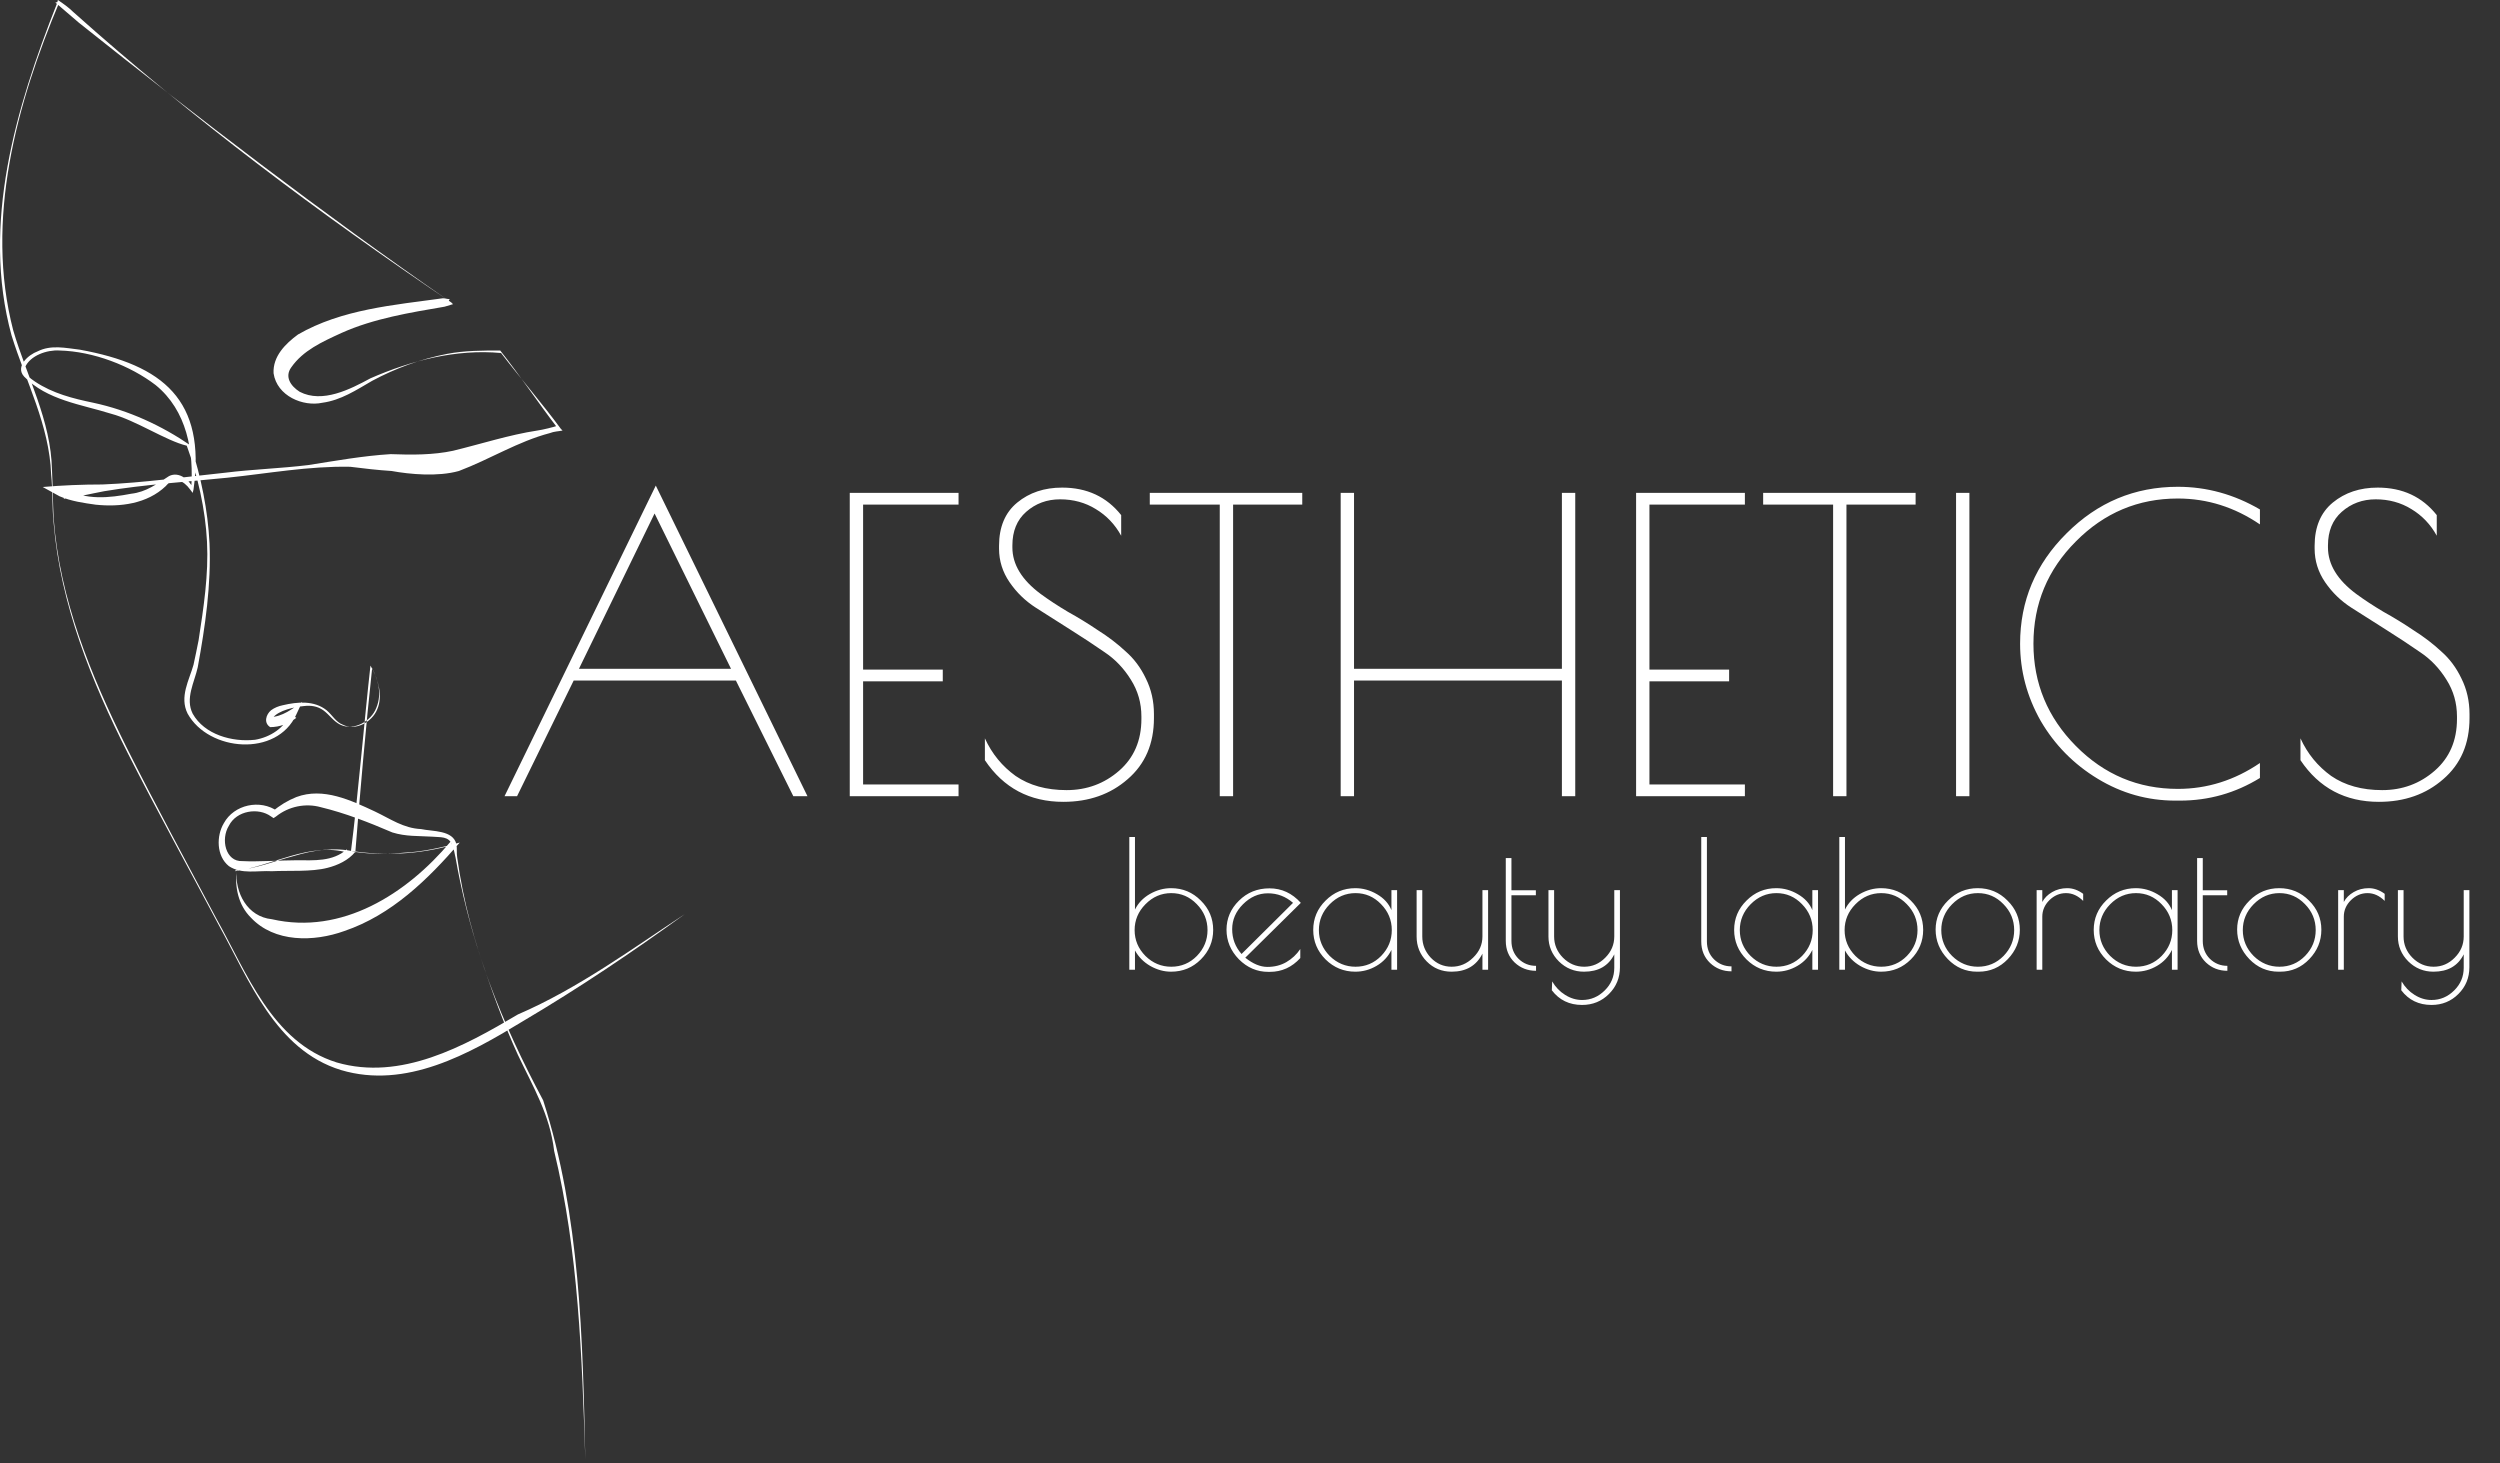 <svg width="246" height="144" viewBox="0 0 246 144" fill="none" xmlns="http://www.w3.org/2000/svg">
<rect x="0" y="0" width="246" height="144" fill="#333333" stroke="none"/>
<path d="M111.124 95.422V82.364H111.681V89.502C111.995 88.864 112.482 88.353 113.144 87.97C113.817 87.587 114.513 87.396 115.233 87.396C116.382 87.396 117.357 87.802 118.158 88.615C118.971 89.415 119.377 90.379 119.377 91.505C119.377 92.631 118.971 93.6 118.158 94.412C117.357 95.213 116.382 95.614 115.233 95.614C114.537 95.614 113.858 95.428 113.196 95.056C112.534 94.674 112.03 94.163 111.681 93.524V95.422H111.124ZM111.647 91.522C111.647 92.497 112.001 93.344 112.709 94.064C113.428 94.772 114.276 95.126 115.251 95.126C116.237 95.126 117.079 94.772 117.775 94.064C118.472 93.344 118.82 92.497 118.82 91.522C118.82 90.535 118.466 89.682 117.758 88.963C117.061 88.243 116.226 87.883 115.251 87.883C114.276 87.883 113.428 88.249 112.709 88.98C112.001 89.7 111.647 90.547 111.647 91.522ZM124.954 95.631H124.797C123.695 95.631 122.731 95.219 121.907 94.395C121.095 93.559 120.689 92.59 120.689 91.487C120.689 90.385 121.095 89.433 121.907 88.632C122.72 87.82 123.724 87.413 124.919 87.413C126.115 87.413 127.142 87.889 128.001 88.841L122.534 94.238C123.288 94.842 124.014 95.144 124.71 95.144C125.407 95.144 126.028 94.987 126.573 94.674C127.13 94.349 127.589 93.919 127.949 93.385V94.273C127.125 95.178 126.126 95.631 124.954 95.631ZM124.763 87.901C123.846 87.901 123.027 88.261 122.308 88.98C121.6 89.688 121.246 90.507 121.246 91.435C121.246 92.364 121.553 93.176 122.168 93.873L127.235 88.841C126.515 88.214 125.691 87.901 124.763 87.901ZM137.474 87.587V95.422H136.917V93.472C136.592 94.134 136.105 94.656 135.455 95.039C134.805 95.422 134.108 95.614 133.365 95.614C132.228 95.614 131.253 95.213 130.44 94.412C129.628 93.6 129.222 92.631 129.222 91.505C129.222 90.379 129.628 89.415 130.44 88.615C131.253 87.802 132.228 87.396 133.365 87.396C134.108 87.396 134.816 87.593 135.49 87.988C136.174 88.382 136.65 88.905 136.917 89.555V87.587H137.474ZM129.779 91.522C129.779 92.497 130.133 93.344 130.841 94.064C131.561 94.772 132.408 95.126 133.383 95.126C134.369 95.126 135.211 94.772 135.907 94.064C136.604 93.344 136.952 92.497 136.952 91.522C136.952 90.535 136.598 89.682 135.89 88.963C135.194 88.243 134.358 87.883 133.383 87.883C132.408 87.883 131.561 88.249 130.841 88.98C130.133 89.7 129.779 90.547 129.779 91.522ZM145.872 87.587H146.429V95.422H145.872V93.838C145.28 95.022 144.27 95.614 142.843 95.614C141.868 95.614 141.049 95.277 140.388 94.604C139.726 93.931 139.395 93.112 139.395 92.149V87.587H139.953V92.149C139.953 92.95 140.231 93.646 140.788 94.238C141.357 94.83 142.042 95.126 142.843 95.126C143.644 95.126 144.346 94.83 144.949 94.238C145.565 93.646 145.872 92.95 145.872 92.149V87.587ZM151.146 95.039V95.527C150.322 95.527 149.62 95.254 149.039 94.708C148.459 94.151 148.169 93.443 148.169 92.584V84.436H148.726V87.605H151.129V88.092H148.726V92.584C148.726 93.292 148.958 93.878 149.422 94.343C149.898 94.807 150.473 95.039 151.146 95.039ZM158.845 87.587H159.402V95.178C159.402 96.211 159.042 97.088 158.323 97.807C157.603 98.527 156.721 98.887 155.676 98.887C154.423 98.887 153.43 98.405 152.699 97.442L152.734 96.571C153.059 97.128 153.483 97.569 154.005 97.894C154.539 98.231 155.096 98.399 155.676 98.399C156.535 98.399 157.278 98.086 157.905 97.459C158.532 96.844 158.845 96.101 158.845 95.231V93.907C158.276 95.045 157.284 95.614 155.868 95.614C154.904 95.614 154.08 95.277 153.396 94.604C152.711 93.919 152.368 93.101 152.368 92.149V87.587H152.925V92.149C152.925 92.95 153.216 93.646 153.796 94.238C154.388 94.83 155.084 95.126 155.885 95.126C156.686 95.126 157.377 94.83 157.957 94.238C158.549 93.646 158.845 92.95 158.845 92.149V87.587ZM170.38 95.091V95.579C169.556 95.579 168.854 95.306 168.273 94.76C167.693 94.203 167.403 93.495 167.403 92.636V82.364H167.96V92.636C167.96 93.344 168.192 93.931 168.656 94.395C169.132 94.859 169.707 95.091 170.38 95.091ZM178.893 87.587V95.422H178.335V93.472C178.01 94.134 177.523 94.656 176.873 95.039C176.223 95.422 175.527 95.614 174.784 95.614C173.646 95.614 172.671 95.213 171.859 94.412C171.046 93.6 170.64 92.631 170.64 91.505C170.64 90.379 171.046 89.415 171.859 88.615C172.671 87.802 173.646 87.396 174.784 87.396C175.527 87.396 176.235 87.593 176.908 87.988C177.593 88.382 178.069 88.905 178.335 89.555V87.587H178.893ZM171.197 91.522C171.197 92.497 171.551 93.344 172.259 94.064C172.979 94.772 173.826 95.126 174.801 95.126C175.788 95.126 176.629 94.772 177.326 94.064C178.022 93.344 178.37 92.497 178.37 91.522C178.37 90.535 178.016 89.682 177.308 88.963C176.612 88.243 175.776 87.883 174.801 87.883C173.826 87.883 172.979 88.249 172.259 88.98C171.551 89.7 171.197 90.547 171.197 91.522ZM180.988 95.422V82.364H181.545V89.502C181.858 88.864 182.346 88.353 183.007 87.97C183.681 87.587 184.377 87.396 185.097 87.396C186.246 87.396 187.221 87.802 188.022 88.615C188.834 89.415 189.24 90.379 189.24 91.505C189.24 92.631 188.834 93.6 188.022 94.412C187.221 95.213 186.246 95.614 185.097 95.614C184.4 95.614 183.721 95.428 183.06 95.056C182.398 94.674 181.893 94.163 181.545 93.524V95.422H180.988ZM181.51 91.522C181.51 92.497 181.864 93.344 182.572 94.064C183.292 94.772 184.139 95.126 185.114 95.126C186.101 95.126 186.942 94.772 187.639 94.064C188.335 93.344 188.683 92.497 188.683 91.522C188.683 90.535 188.329 89.682 187.621 88.963C186.925 88.243 186.089 87.883 185.114 87.883C184.139 87.883 183.292 88.249 182.572 88.98C181.864 89.7 181.51 90.547 181.51 91.522ZM194.539 95.614C193.425 95.614 192.467 95.202 191.666 94.377C190.865 93.542 190.465 92.573 190.465 91.47C190.465 90.367 190.871 89.415 191.684 88.615C192.496 87.802 193.471 87.396 194.609 87.396C195.758 87.396 196.733 87.802 197.534 88.615C198.346 89.415 198.752 90.373 198.752 91.487C198.752 92.59 198.358 93.553 197.569 94.377C196.779 95.202 195.822 95.614 194.696 95.614H194.539ZM198.195 91.522C198.195 90.535 197.841 89.682 197.133 88.963C196.437 88.243 195.601 87.883 194.626 87.883C193.651 87.883 192.804 88.249 192.084 88.98C191.376 89.7 191.022 90.547 191.022 91.522C191.022 92.497 191.376 93.344 192.084 94.064C192.804 94.772 193.651 95.126 194.626 95.126C195.613 95.126 196.454 94.772 197.151 94.064C197.847 93.344 198.195 92.497 198.195 91.522ZM204.984 88.649C204.473 88.139 203.91 87.883 203.295 87.883C202.68 87.883 202.134 88.115 201.658 88.58C201.194 89.044 200.962 89.584 200.962 90.199V95.422H200.405V87.587H200.962V88.754C201.171 88.359 201.496 88.034 201.937 87.779C202.378 87.523 202.871 87.396 203.417 87.396C203.962 87.396 204.485 87.582 204.984 87.953V88.649ZM214.275 87.587V95.422H213.718V93.472C213.393 94.134 212.905 94.656 212.255 95.039C211.605 95.422 210.909 95.614 210.166 95.614C209.029 95.614 208.054 95.213 207.241 94.412C206.429 93.6 206.022 92.631 206.022 91.505C206.022 90.379 206.429 89.415 207.241 88.615C208.054 87.802 209.029 87.396 210.166 87.396C210.909 87.396 211.617 87.593 212.29 87.988C212.975 88.382 213.451 88.905 213.718 89.555V87.587H214.275ZM206.579 91.522C206.579 92.497 206.933 93.344 207.641 94.064C208.361 94.772 209.208 95.126 210.183 95.126C211.17 95.126 212.012 94.772 212.708 94.064C213.404 93.344 213.753 92.497 213.753 91.522C213.753 90.535 213.399 89.682 212.691 88.963C211.994 88.243 211.158 87.883 210.183 87.883C209.208 87.883 208.361 88.249 207.641 88.98C206.933 89.7 206.579 90.547 206.579 91.522ZM219.173 95.039V95.527C218.349 95.527 217.647 95.254 217.066 94.708C216.486 94.151 216.196 93.443 216.196 92.584V84.436H216.753V87.605H219.156V88.092H216.753V92.584C216.753 93.292 216.985 93.878 217.45 94.343C217.925 94.807 218.5 95.039 219.173 95.039ZM224.209 95.614C223.094 95.614 222.137 95.202 221.336 94.377C220.535 93.542 220.134 92.573 220.134 91.47C220.134 90.367 220.541 89.415 221.353 88.615C222.166 87.802 223.141 87.396 224.278 87.396C225.427 87.396 226.402 87.802 227.203 88.615C228.016 89.415 228.422 90.373 228.422 91.487C228.422 92.59 228.027 93.553 227.238 94.377C226.449 95.202 225.491 95.614 224.365 95.614H224.209ZM227.865 91.522C227.865 90.535 227.511 89.682 226.803 88.963C226.106 88.243 225.271 87.883 224.296 87.883C223.321 87.883 222.473 88.249 221.754 88.98C221.046 89.7 220.692 90.547 220.692 91.522C220.692 92.497 221.046 93.344 221.754 94.064C222.473 94.772 223.321 95.126 224.296 95.126C225.282 95.126 226.124 94.772 226.82 94.064C227.517 93.344 227.865 92.497 227.865 91.522ZM234.653 88.649C234.142 88.139 233.579 87.883 232.964 87.883C232.349 87.883 231.804 88.115 231.328 88.58C230.863 89.044 230.631 89.584 230.631 90.199V95.422H230.074V87.587H230.631V88.754C230.84 88.359 231.165 88.034 231.606 87.779C232.047 87.523 232.541 87.396 233.086 87.396C233.632 87.396 234.154 87.582 234.653 87.953V88.649ZM242.43 87.587H242.987V95.178C242.987 96.211 242.627 97.088 241.907 97.807C241.188 98.527 240.306 98.887 239.261 98.887C238.007 98.887 237.015 98.405 236.284 97.442L236.319 96.571C236.644 97.128 237.067 97.569 237.59 97.894C238.123 98.231 238.681 98.399 239.261 98.399C240.12 98.399 240.863 98.086 241.49 97.459C242.116 96.844 242.43 96.101 242.43 95.231V93.907C241.861 95.045 240.869 95.614 239.452 95.614C238.489 95.614 237.665 95.277 236.98 94.604C236.295 93.919 235.953 93.101 235.953 92.149V87.587H236.51V92.149C236.51 92.95 236.8 93.646 237.381 94.238C237.973 94.83 238.669 95.126 239.47 95.126C240.271 95.126 240.961 94.83 241.542 94.238C242.134 93.646 242.43 92.95 242.43 92.149V87.587Z" fill="white"/>
<path d="M64.53 47.781L79.454 78.344H78.061L72.41 66.962H56.452L50.88 78.344H49.647L64.53 47.781ZM64.411 50.527L56.969 65.808H71.932L64.411 50.527ZM83.616 48.497H94.321V49.651H84.929V65.888H92.769V67.042H84.929V77.19H94.321V78.344H83.616V48.497ZM110.324 52.715C109.714 51.601 108.878 50.725 107.817 50.089C106.783 49.452 105.615 49.134 104.315 49.134C103.015 49.134 101.901 49.545 100.972 50.367C100.07 51.163 99.619 52.264 99.619 53.67V53.869C99.619 55.541 100.548 57.066 102.405 58.446C103.201 59.03 104.09 59.613 105.071 60.197C106.079 60.754 107.074 61.364 108.056 62.028C109.064 62.664 109.966 63.354 110.762 64.097C111.585 64.813 112.248 65.702 112.752 66.763C113.283 67.824 113.548 68.992 113.548 70.265V70.663C113.548 73.184 112.686 75.187 110.961 76.672C109.263 78.158 107.154 78.901 104.634 78.901C101.317 78.901 98.744 77.535 96.913 74.802V72.653C97.603 74.165 98.611 75.399 99.938 76.354C101.291 77.282 102.962 77.747 104.952 77.747C106.942 77.747 108.666 77.11 110.125 75.837C111.585 74.563 112.314 72.865 112.314 70.743V70.504C112.314 69.177 111.969 67.97 111.279 66.883C110.59 65.768 109.727 64.866 108.693 64.177C107.658 63.46 106.531 62.717 105.31 61.948C104.09 61.178 102.962 60.462 101.927 59.799C100.893 59.136 100.031 58.3 99.341 57.292C98.651 56.284 98.306 55.183 98.306 53.989V53.71C98.306 51.853 98.903 50.434 100.097 49.452C101.291 48.47 102.763 47.98 104.514 47.98C106.955 47.98 108.892 48.882 110.324 50.686V52.715ZM128.142 48.497V49.651H121.337V78.344H120.024V49.651H113.139V48.497H128.142ZM153.691 48.497H155.004V78.344H153.691V66.962H133.236V78.344H131.923V48.497H133.236V65.808H153.691V48.497ZM160.992 48.497H171.697V49.651H162.305V65.888H170.145V67.042H162.305V77.19H171.697V78.344H160.992V48.497ZM188.496 48.497V49.651H181.691V78.344H180.378V49.651H173.494V48.497H188.496ZM192.476 48.497H193.789V78.344H192.476V48.497ZM214.497 78.781H214.059C211.327 78.781 208.78 78.065 206.419 76.632C204.057 75.2 202.187 73.303 200.807 70.942C199.454 68.554 198.778 66.02 198.778 63.341C198.778 59.122 200.303 55.501 203.354 52.477C206.405 49.425 210.053 47.9 214.298 47.9C217.137 47.9 219.83 48.643 222.377 50.129V51.601C219.883 49.903 217.19 49.054 214.298 49.054C210.398 49.054 207.055 50.46 204.27 53.273C201.484 56.058 200.091 59.414 200.091 63.341C200.091 67.241 201.484 70.597 204.27 73.409C207.055 76.221 210.398 77.627 214.298 77.627C217.19 77.627 219.883 76.778 222.377 75.081V76.553C219.962 78.039 217.336 78.781 214.497 78.781ZM239.777 52.715C239.167 51.601 238.331 50.725 237.27 50.089C236.235 49.452 235.068 49.134 233.768 49.134C232.468 49.134 231.354 49.545 230.425 50.367C229.523 51.163 229.072 52.264 229.072 53.67V53.869C229.072 55.541 230.001 57.066 231.858 58.446C232.654 59.03 233.542 59.613 234.524 60.197C235.532 60.754 236.527 61.364 237.509 62.028C238.517 62.664 239.419 63.354 240.215 64.097C241.037 64.813 241.7 65.702 242.205 66.763C242.735 67.824 243 68.992 243 70.265V70.663C243 73.184 242.138 75.187 240.414 76.672C238.716 78.158 236.607 78.901 234.086 78.901C230.77 78.901 228.196 77.535 226.366 74.802V72.653C227.056 74.165 228.064 75.399 229.39 76.354C230.743 77.282 232.415 77.747 234.405 77.747C236.394 77.747 238.119 77.11 239.578 75.837C241.037 74.563 241.767 72.865 241.767 70.743V70.504C241.767 69.177 241.422 67.97 240.732 66.883C240.042 65.768 239.18 64.866 238.145 64.177C237.111 63.46 235.983 62.717 234.763 61.948C233.542 61.178 232.415 60.462 231.38 59.799C230.345 59.136 229.483 58.3 228.793 57.292C228.104 56.284 227.759 55.183 227.759 53.989V53.71C227.759 51.853 228.356 50.434 229.549 49.452C230.743 48.47 232.216 47.98 233.967 47.98C236.408 47.98 238.344 48.882 239.777 50.686V52.715Z" fill="white"/>
<path d="M67.378 89.955C62.237 93.686 56.931 97.251 51.459 100.484C46.153 103.718 39.935 107.2 33.551 105.293C27.084 103.303 24.514 96.422 21.53 91.033C18.545 85.395 15.477 79.84 12.576 74.12C9.011 67.072 5.943 59.445 5.28 51.486C5.114 49.91 5.197 48.252 5.031 46.677C4.865 41.868 2.544 37.557 1.134 32.997C-1.85 22.053 1.549 10.612 5.611 0.332L5.694 0C6.192 0.332 6.772 0.746 7.187 1.161C18.877 11.607 31.479 21.059 44.412 29.764L44.578 29.93C44.329 30.013 43.998 30.096 43.749 30.178C40.35 30.759 36.785 31.339 33.634 32.749C31.644 33.66 29.82 34.49 28.66 36.148C27.997 37.06 28.577 37.972 29.489 38.552C31.727 39.713 34.463 38.303 36.453 37.226C40.433 35.484 44.91 34.324 49.304 34.738C51.211 37.226 53.366 39.713 55.19 42.2L55.356 42.366C54.941 42.449 54.527 42.449 54.112 42.615C50.962 43.444 48.226 45.185 45.158 46.345C43.086 46.926 40.35 46.677 38.526 46.345C37.199 46.263 35.79 46.097 34.463 45.931C30.401 45.848 26.338 46.594 22.359 47.009C18.296 47.423 14.234 47.672 10.254 48.335C8.928 48.584 7.601 48.916 6.275 49.081L6.44 48.087C8.43 49.247 10.752 48.998 12.907 48.584C14.4 48.418 15.477 47.589 16.638 46.843C17.633 46.345 18.711 47.257 19.042 48.169L18.794 48.252C19.125 44.438 18.379 40.376 15.312 37.889C12.824 35.982 9.176 34.572 5.86 34.49C4.616 34.407 2.958 34.987 2.461 36.148C2.295 36.728 2.958 37.226 3.456 37.557C5.197 38.718 7.187 39.215 9.176 39.63C12.659 40.376 15.892 41.868 18.794 43.858C19.789 47.009 20.452 50.159 20.618 53.475C20.784 57.538 20.203 61.6 19.457 65.663C19.125 67.155 18.213 68.731 18.959 70.223C20.12 72.296 22.856 73.042 25.095 72.793C26.587 72.544 27.996 71.632 28.577 70.223L29.157 70.637C28.411 71.218 27.499 71.549 26.587 71.549C25.924 71.135 26.172 70.306 26.67 69.891C27.002 69.642 27.416 69.477 27.831 69.394C29.24 69.062 30.898 68.896 32.142 69.891C32.722 70.389 33.054 71.052 33.717 71.301C34.961 71.964 36.619 71.052 37.116 69.808C37.697 68.482 37.199 66.906 36.619 65.746C36.038 71.052 35.375 78.597 34.961 83.903L34.878 83.82C36.536 84.068 38.194 84.068 39.769 83.903C41.593 83.82 43.417 83.405 45.241 82.908C42.091 86.556 38.526 90.038 33.883 91.613C30.898 92.691 27.002 92.774 24.68 90.287C23.436 89.043 23.105 87.302 23.271 85.644C25.178 85.478 27.002 84.732 28.908 84.234C30.815 83.654 32.971 83.322 34.961 83.82C34.297 84.649 33.22 85.146 32.225 85.395C30.649 85.809 28.411 85.644 26.753 85.727C25.343 85.644 23.768 86.058 22.524 85.229C21.281 84.234 21.281 82.244 22.027 81.001C23.022 79.177 25.592 78.597 27.333 79.84H26.836C27.499 79.26 28.328 78.762 29.157 78.431C31.81 77.436 34.546 78.762 36.868 79.84C38.443 80.586 39.686 81.498 41.428 81.581C42.588 81.83 44.578 81.664 44.91 83.073C44.992 83.488 44.91 83.903 44.992 84.4C46.153 92.857 49.469 100.816 53.449 108.277C57.097 119.636 57.346 131.74 57.594 143.596C57.263 133.481 56.931 123.201 54.527 113.252C54.112 109.687 52.454 106.951 50.962 103.8C49.553 100.733 48.392 97.499 47.314 94.266C46.236 91.033 45.407 87.716 44.827 84.4C44.744 83.986 44.661 83.571 44.495 83.156C44.163 82.244 43.334 82.41 42.505 82.327C41.179 82.244 39.935 82.327 38.609 81.913C36.287 80.918 33.966 80.006 31.561 79.426C30.069 79.011 28.411 79.343 27.167 80.338L26.919 80.503L26.67 80.338C25.426 79.426 23.271 79.757 22.524 81.25C21.695 82.576 22.193 84.815 23.851 84.732C25.343 84.815 27.665 84.649 29.157 84.649C30.898 84.649 32.722 84.815 34.132 83.571L34.215 83.903C30.484 82.825 26.753 85.229 23.105 85.727L23.271 85.561C23.105 87.882 24.349 90.204 26.753 90.452C33.634 92.028 40.018 87.965 44.329 82.825L44.495 83.156C41.262 84.068 37.862 84.234 34.629 83.737H34.546V83.654C35.209 78.514 35.873 70.637 36.453 65.497C37.199 66.741 37.614 68.233 37.033 69.642C36.536 70.969 34.795 71.964 33.468 71.301C32.805 70.969 32.391 70.306 31.81 69.891C31.23 69.477 30.567 69.394 29.903 69.477C28.991 69.56 27.416 69.891 26.836 70.637L26.587 70.555C27.748 70.555 28.826 69.725 29.738 69.062L29.157 70.306C27.25 74.534 20.535 73.954 18.462 70.223C17.633 68.565 18.628 66.906 19.042 65.414C19.208 64.668 19.374 63.839 19.54 63.01C20.037 59.776 20.535 56.543 20.369 53.31C20.203 50.076 19.457 46.843 18.379 43.858C16.306 43.361 13.405 41.371 10.918 40.708C8.016 39.796 4.616 39.381 2.378 37.06C1.466 36.065 2.793 34.904 3.704 34.572C5.031 33.909 6.44 34.241 7.85 34.407C16.058 35.899 20.286 39.381 19.042 48.169L18.959 48.501L18.711 48.169C18.047 47.257 17.136 46.843 16.306 47.838C14.482 49.579 11.829 49.91 9.425 49.662C8.264 49.496 7.021 49.33 5.86 48.833L4.202 47.921C6.109 47.755 8.099 47.672 10.088 47.672C14.151 47.506 18.213 46.926 22.193 46.511C24.846 46.18 27.582 46.097 30.318 45.765C32.971 45.35 35.707 44.853 38.443 44.687C40.516 44.77 42.671 44.77 44.578 44.356C47.314 43.692 50.133 42.78 52.869 42.366C53.449 42.283 54.444 42.034 54.941 41.868L54.859 42.117C52.952 39.63 51.128 36.894 49.221 34.49C47.48 34.49 45.739 34.49 43.998 34.821C41.428 35.319 38.94 36.231 36.619 37.474C35.044 38.386 33.551 39.381 31.727 39.63C29.82 40.044 27.25 38.967 26.919 36.728C26.836 35.07 28.079 33.826 29.323 32.914C33.634 30.427 38.775 30.013 43.583 29.349C43.832 29.349 43.998 29.432 44.246 29.432L44.163 29.598C31.727 20.976 19.623 11.69 7.767 2.239L6.606 1.244C6.192 0.912 5.86 0.58 5.446 0.249L5.86 0.166C1.632 10.198 -1.519 21.639 1.3 32.5C2.627 37.06 5.031 41.371 5.114 46.263C5.197 47.838 5.197 49.413 5.28 50.988C5.86 58.947 8.928 66.409 12.41 73.456C15.229 79.094 18.296 84.732 21.281 90.369C24.266 95.675 26.753 102.557 33.137 104.547C39.438 106.371 45.656 102.971 50.962 99.821C56.931 97.251 62.32 93.271 67.378 89.955Z" fill="white"/>
</svg>
